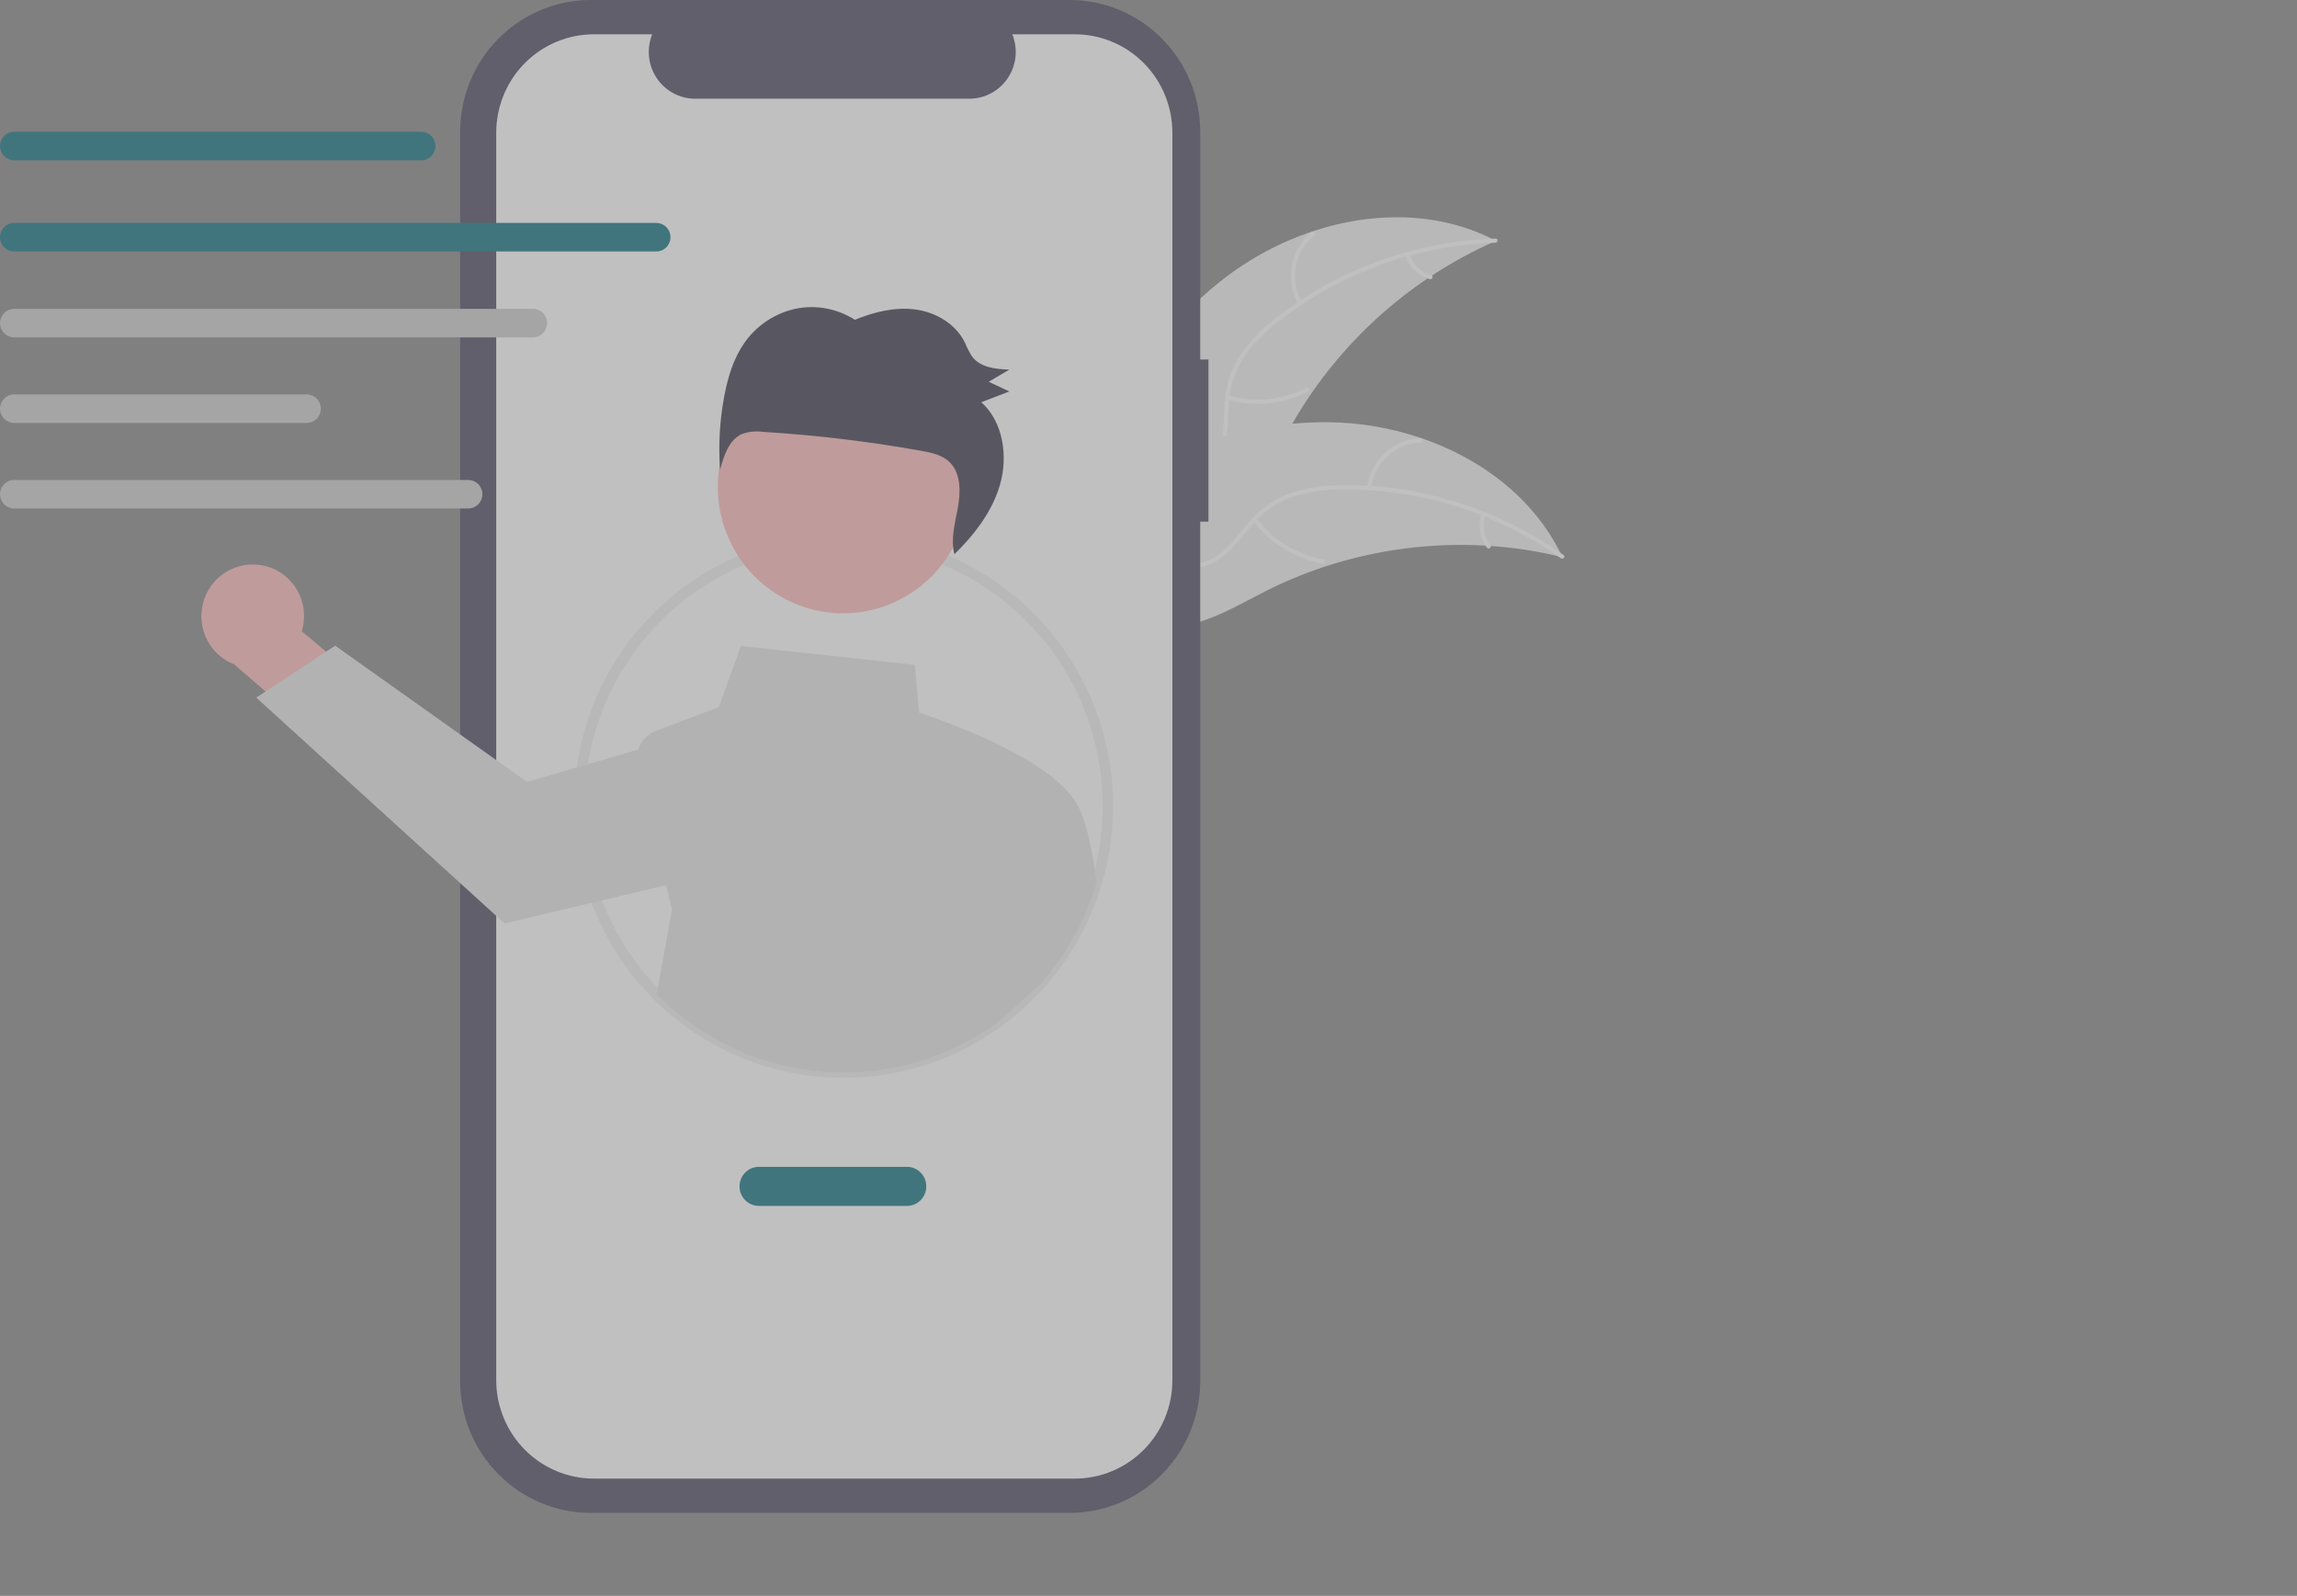 <svg width="95" height="66" viewBox="0 0 95 66" fill="none" xmlns="http://www.w3.org/2000/svg">
<rect x="0" y="0" width="95" height="66" fill="#808080" stroke="none"/>
<g opacity="0.5">
<path d="M50.812 11.377C53.963 9.03 58.401 8.13 61.872 9.961C57.964 11.672 54.782 14.721 52.889 18.569C52.164 20.056 51.511 21.786 50.016 22.473C49.086 22.9 47.988 22.818 47.024 22.473C46.061 22.127 45.204 21.541 44.359 20.96L44.105 20.93C45.609 17.282 47.66 13.724 50.812 11.377Z" fill="#F0F0F0"/>
<path d="M61.844 10.04C58.602 10.142 55.475 11.271 52.907 13.268C52.346 13.687 51.855 14.194 51.451 14.768C51.075 15.34 50.858 16.003 50.822 16.688C50.776 17.326 50.803 17.984 50.604 18.6C50.497 18.913 50.326 19.201 50.102 19.443C49.877 19.686 49.605 19.877 49.301 20.006C48.554 20.346 47.731 20.396 46.923 20.416C46.027 20.438 45.096 20.447 44.281 20.873C44.182 20.924 44.108 20.767 44.207 20.715C45.625 19.975 47.282 20.458 48.773 20.017C49.468 19.812 50.107 19.394 50.386 18.694C50.63 18.083 50.604 17.404 50.645 16.757C50.67 16.088 50.857 15.436 51.19 14.857C51.563 14.264 52.035 13.739 52.583 13.306C53.802 12.31 55.169 11.513 56.634 10.945C58.302 10.288 60.069 9.923 61.859 9.866C61.97 9.863 61.954 10.036 61.844 10.04Z" fill="white"/>
<path d="M53.695 12.576C53.421 12.096 53.325 11.534 53.425 10.989C53.525 10.445 53.813 9.954 54.239 9.604C54.325 9.534 54.438 9.666 54.351 9.736C53.954 10.061 53.686 10.518 53.594 11.026C53.502 11.533 53.593 12.056 53.851 12.502C53.907 12.598 53.75 12.672 53.695 12.576Z" fill="white"/>
<path d="M50.803 16.361C51.884 16.666 53.039 16.549 54.038 16.033C54.137 15.981 54.211 16.139 54.112 16.19C53.071 16.725 51.868 16.845 50.744 16.525C50.637 16.494 50.696 16.331 50.803 16.361Z" fill="white"/>
<path d="M58.292 10.518C58.36 10.726 58.478 10.914 58.635 11.065C58.792 11.216 58.984 11.325 59.194 11.382C59.301 11.411 59.242 11.575 59.135 11.546C58.904 11.481 58.692 11.361 58.518 11.195C58.344 11.028 58.213 10.822 58.136 10.593C58.127 10.572 58.127 10.548 58.134 10.527C58.142 10.505 58.157 10.487 58.178 10.477C58.198 10.467 58.222 10.466 58.243 10.474C58.265 10.482 58.283 10.498 58.292 10.518Z" fill="white"/>
<path d="M64.623 23.044C64.555 23.028 64.488 23.012 64.419 22.996C63.509 22.782 62.583 22.643 61.65 22.58C61.578 22.574 61.505 22.569 61.433 22.565C59.185 22.438 56.932 22.733 54.791 23.434C53.939 23.714 53.109 24.059 52.309 24.466C51.204 25.028 50.05 25.726 48.861 25.882C48.737 25.9 48.612 25.91 48.487 25.912L44.086 21.244C44.081 21.229 44.076 21.214 44.071 21.198L43.887 21.02C43.926 20.996 43.968 20.972 44.008 20.948C44.031 20.934 44.055 20.921 44.078 20.907C44.094 20.898 44.11 20.89 44.123 20.881C44.129 20.878 44.134 20.875 44.138 20.873C44.151 20.864 44.165 20.857 44.178 20.849C44.411 20.714 44.646 20.581 44.882 20.45C44.883 20.449 44.883 20.449 44.885 20.449C46.685 19.452 48.584 18.597 50.551 18.061C50.61 18.044 50.67 18.027 50.732 18.013C51.62 17.776 52.525 17.613 53.44 17.525C53.941 17.478 54.444 17.457 54.947 17.462C56.246 17.476 57.535 17.696 58.767 18.114C61.222 18.948 63.386 20.565 64.537 22.867C64.566 22.926 64.595 22.984 64.623 23.044Z" fill="#F0F0F0"/>
<path d="M64.556 23.09C61.907 21.204 58.736 20.208 55.493 20.242C54.794 20.237 54.1 20.343 53.434 20.556C52.792 20.785 52.223 21.183 51.786 21.708C51.368 22.19 50.996 22.731 50.469 23.102C50.197 23.288 49.888 23.414 49.564 23.471C49.24 23.528 48.908 23.516 48.589 23.435C47.79 23.253 47.102 22.793 46.446 22.319C45.717 21.793 44.968 21.234 44.063 21.079C43.953 21.061 43.989 20.89 44.098 20.909C45.672 21.179 46.707 22.57 48.16 23.123C48.839 23.381 49.598 23.435 50.239 23.046C50.799 22.705 51.183 22.147 51.602 21.656C52.022 21.137 52.561 20.73 53.172 20.469C53.825 20.223 54.514 20.09 55.211 20.077C56.779 20.021 58.347 20.215 59.855 20.651C61.58 21.138 63.209 21.919 64.672 22.96C64.763 23.025 64.646 23.154 64.556 23.09Z" fill="white"/>
<path d="M56.536 20.17C56.604 19.62 56.864 19.113 57.268 18.739C57.673 18.365 58.196 18.148 58.745 18.127C58.856 18.123 58.867 18.297 58.756 18.301C58.245 18.319 57.758 18.522 57.381 18.871C57.005 19.22 56.765 19.693 56.705 20.205C56.692 20.316 56.523 20.28 56.536 20.17Z" fill="white"/>
<path d="M51.963 21.436C52.644 22.335 53.636 22.943 54.742 23.137C54.852 23.156 54.816 23.327 54.707 23.308C53.557 23.103 52.525 22.469 51.818 21.531C51.751 21.442 51.896 21.347 51.963 21.436Z" fill="white"/>
<path d="M61.435 21.317C61.365 21.524 61.347 21.745 61.382 21.961C61.418 22.177 61.506 22.381 61.639 22.554C61.708 22.642 61.563 22.737 61.495 22.649C61.349 22.457 61.252 22.232 61.212 21.994C61.172 21.756 61.191 21.511 61.266 21.282C61.272 21.259 61.285 21.24 61.304 21.228C61.323 21.215 61.346 21.21 61.368 21.214C61.391 21.219 61.41 21.233 61.423 21.252C61.435 21.271 61.44 21.295 61.435 21.317Z" fill="white"/>
<path d="M49.98 14.869H49.639V5.451C49.639 4.735 49.499 4.026 49.227 3.365C48.956 2.704 48.557 2.103 48.055 1.597C47.553 1.09 46.957 0.689 46.301 0.415C45.645 0.141 44.942 3.85896e-07 44.232 0H24.439C23.728 -1.54352e-06 23.025 0.141 22.369 0.415C21.713 0.689 21.117 1.09 20.615 1.596C20.113 2.103 19.715 2.704 19.443 3.365C19.171 4.026 19.031 4.735 19.031 5.451V57.118C19.031 58.563 19.601 59.95 20.615 60.972C21.629 61.994 23.004 62.569 24.438 62.569H44.232C45.666 62.569 47.041 61.994 48.055 60.972C49.069 59.95 49.639 58.564 49.639 57.118V21.573H49.98V14.869Z" fill="#3F3D56"/>
<path d="M44.45 1.418H41.867C41.985 1.712 42.031 2.03 41.999 2.346C41.967 2.661 41.858 2.964 41.682 3.227C41.507 3.49 41.27 3.706 40.992 3.855C40.715 4.004 40.405 4.082 40.09 4.082H28.751C28.436 4.082 28.127 4.004 27.849 3.855C27.571 3.706 27.334 3.49 27.159 3.227C26.983 2.964 26.875 2.661 26.843 2.346C26.811 2.03 26.856 1.712 26.975 1.418H24.561C23.491 1.418 22.463 1.847 21.706 2.61C20.949 3.374 20.523 4.409 20.523 5.489V57.08C20.523 57.614 20.628 58.144 20.831 58.638C21.034 59.132 21.331 59.58 21.706 59.958C22.081 60.336 22.526 60.636 23.016 60.841C23.506 61.045 24.031 61.151 24.561 61.151H44.45C44.98 61.151 45.506 61.045 45.995 60.841C46.485 60.636 46.931 60.336 47.306 59.958C47.681 59.58 47.978 59.132 48.181 58.638C48.384 58.144 48.488 57.614 48.488 57.08V5.489C48.488 4.409 48.063 3.374 47.306 2.61C46.548 1.847 45.521 1.418 44.45 1.418Z" fill="white"/>
<path d="M34.888 44.578C33.423 44.579 31.973 44.289 30.619 43.725C29.266 43.161 28.037 42.333 27.001 41.289C25.965 40.245 25.144 39.005 24.584 37.641C24.024 36.277 23.737 34.815 23.738 33.338C23.736 31.265 24.304 29.232 25.378 27.464C26.452 25.696 27.991 24.263 29.825 23.323C31.153 22.642 32.604 22.235 34.091 22.128C35.578 22.02 37.071 22.213 38.483 22.697C40.983 23.555 43.099 25.281 44.455 27.566C45.811 29.851 46.319 32.547 45.887 35.173C45.456 37.8 44.113 40.187 42.099 41.91C40.084 43.632 37.529 44.577 34.888 44.578ZM34.888 22.539C33.197 22.534 31.528 22.938 30.023 23.716C28.708 24.391 27.545 25.334 26.608 26.484C25.671 27.635 24.979 28.968 24.578 30.4C24.176 31.832 24.072 33.333 24.273 34.808C24.474 36.282 24.976 37.699 25.745 38.969C26.515 40.239 27.538 41.335 28.748 42.188C29.958 43.041 31.33 43.633 32.778 43.926C34.225 44.219 35.717 44.207 37.16 43.891C38.603 43.575 39.966 42.962 41.162 42.09C41.741 41.669 42.276 41.19 42.759 40.661C44.173 39.12 45.11 37.196 45.455 35.125C45.801 33.055 45.54 30.928 44.705 29.005C43.869 27.081 42.496 25.445 40.752 24.297C39.009 23.149 36.971 22.538 34.888 22.539Z" fill="#F0F0F0"/>
<path d="M10.727 23.363C11.033 23.402 11.327 23.508 11.588 23.673C11.849 23.839 12.071 24.06 12.238 24.321C12.405 24.583 12.513 24.878 12.555 25.186C12.597 25.494 12.571 25.808 12.479 26.105L16.184 29.215L14.858 31.945L9.687 27.479C9.203 27.291 8.803 26.93 8.565 26.465C8.326 26 8.266 25.463 8.394 24.955C8.522 24.448 8.83 24.006 9.26 23.712C9.69 23.419 10.212 23.295 10.727 23.363Z" fill="#FFB6B6"/>
<path d="M45.326 36.335C45.252 35.53 44.945 34.083 44.684 33.548C43.883 31.434 38.706 29.697 38.011 29.473L37.835 27.497L30.642 26.716L29.73 29.243L27.15 30.219C26.975 30.285 26.817 30.389 26.686 30.524C26.555 30.659 26.456 30.821 26.395 30.999L24.081 31.674L21.797 32.339L13.863 26.703L13.488 26.95L10.984 28.597L10.598 28.851L20.866 38.19L24.68 37.287L27.548 36.607L27.793 37.609L27.159 41.13C28.996 42.982 31.427 44.114 34.017 44.322C36.607 44.531 39.185 43.803 41.291 42.268L42.92 40.811C44.056 39.573 44.894 38.088 45.37 36.472L45.326 36.335Z" fill="#E4E4E4"/>
<path d="M36.496 25.1C39.211 24.194 40.684 21.24 39.785 18.503C38.886 15.766 35.956 14.282 33.24 15.188C30.525 16.095 29.053 19.048 29.952 21.785C30.851 24.522 33.781 26.006 36.496 25.1Z" fill="#FFB6B6"/>
<path d="M30.778 14.192C31.281 13.467 32.037 12.96 32.894 12.771C33.742 12.595 34.624 12.758 35.355 13.226C36.15 12.903 37.007 12.689 37.848 12.798C38.69 12.907 39.515 13.381 39.904 14.162C39.986 14.364 40.086 14.559 40.202 14.743C40.545 15.205 41.182 15.265 41.745 15.287C41.461 15.454 41.176 15.622 40.891 15.789C41.175 15.922 41.459 16.056 41.743 16.189C41.356 16.338 40.97 16.486 40.584 16.635C41.483 17.432 41.7 18.85 41.36 20.038C41.038 21.164 40.299 22.111 39.474 22.922C39.313 22.317 39.49 21.661 39.608 21.034C39.732 20.372 39.752 19.598 39.292 19.131C38.982 18.815 38.527 18.72 38.098 18.644C35.934 18.258 33.75 17.996 31.556 17.861C31.262 17.82 30.963 17.851 30.684 17.95C30.15 18.189 29.936 18.846 29.781 19.428C29.707 18.406 29.766 17.379 29.957 16.372C30.103 15.602 30.334 14.831 30.778 14.192Z" fill="#2F2E41"/>
<path d="M37.509 49.873H31.387C31.175 49.873 30.971 49.788 30.821 49.636C30.67 49.485 30.586 49.279 30.586 49.065C30.586 48.851 30.67 48.645 30.821 48.493C30.971 48.342 31.175 48.257 31.387 48.257H37.509C37.721 48.257 37.925 48.342 38.076 48.493C38.226 48.645 38.31 48.851 38.31 49.065C38.31 49.279 38.226 49.485 38.076 49.636C37.925 49.788 37.721 49.873 37.509 49.873Z" fill="#016A79"/>
<path d="M17.422 6.63H0.585C0.43 6.63 0.281 6.567 0.171 6.457C0.062 6.346 0 6.196 0 6.04C0 5.883 0.062 5.733 0.171 5.622C0.281 5.512 0.43 5.449 0.585 5.449H17.422C17.577 5.449 17.726 5.511 17.836 5.622C17.946 5.733 18.008 5.883 18.008 6.04C18.008 6.196 17.946 6.346 17.836 6.457C17.726 6.568 17.577 6.63 17.422 6.63Z" fill="#016A79"/>
<path d="M27.144 10.4H0.586C0.43 10.4 0.281 10.338 0.172 10.227C0.062 10.117 0 9.967 0 9.81C0 9.653 0.062 9.503 0.172 9.393C0.281 9.282 0.43 9.22 0.586 9.22H27.144C27.3 9.22 27.449 9.282 27.558 9.393C27.668 9.503 27.73 9.653 27.73 9.81C27.73 9.967 27.668 10.117 27.558 10.227C27.449 10.338 27.3 10.4 27.144 10.4Z" fill="#016A79"/>
<path d="M22.041 13.953H0.586C0.43 13.953 0.281 13.891 0.172 13.78C0.062 13.669 0 13.519 0 13.363C0 13.206 0.062 13.056 0.172 12.945C0.281 12.835 0.43 12.773 0.586 12.773H22.041C22.196 12.773 22.345 12.835 22.455 12.945C22.564 13.056 22.626 13.206 22.626 13.363C22.626 13.519 22.564 13.669 22.455 13.78C22.345 13.891 22.196 13.953 22.041 13.953Z" fill="#CACACA"/>
<path d="M12.684 17.492H0.586C0.43 17.492 0.281 17.43 0.172 17.319C0.062 17.209 0 17.058 0 16.902C0 16.745 0.062 16.595 0.172 16.484C0.281 16.374 0.43 16.311 0.586 16.311H12.684C12.839 16.311 12.988 16.374 13.098 16.484C13.208 16.595 13.27 16.745 13.27 16.902C13.27 17.058 13.208 17.209 13.098 17.319C12.988 17.43 12.839 17.492 12.684 17.492Z" fill="#CACACA"/>
<path d="M19.366 21.03H0.585C0.43 21.03 0.281 20.968 0.171 20.857C0.062 20.746 0 20.596 0 20.44C0 20.284 0.062 20.134 0.171 20.023C0.281 19.912 0.43 19.85 0.585 19.85H19.366C19.522 19.85 19.67 19.912 19.78 20.023C19.89 20.134 19.951 20.284 19.951 20.44C19.951 20.596 19.89 20.746 19.78 20.857C19.67 20.968 19.522 21.03 19.366 21.03Z" fill="#CACACA"/>
</g>
</svg>
